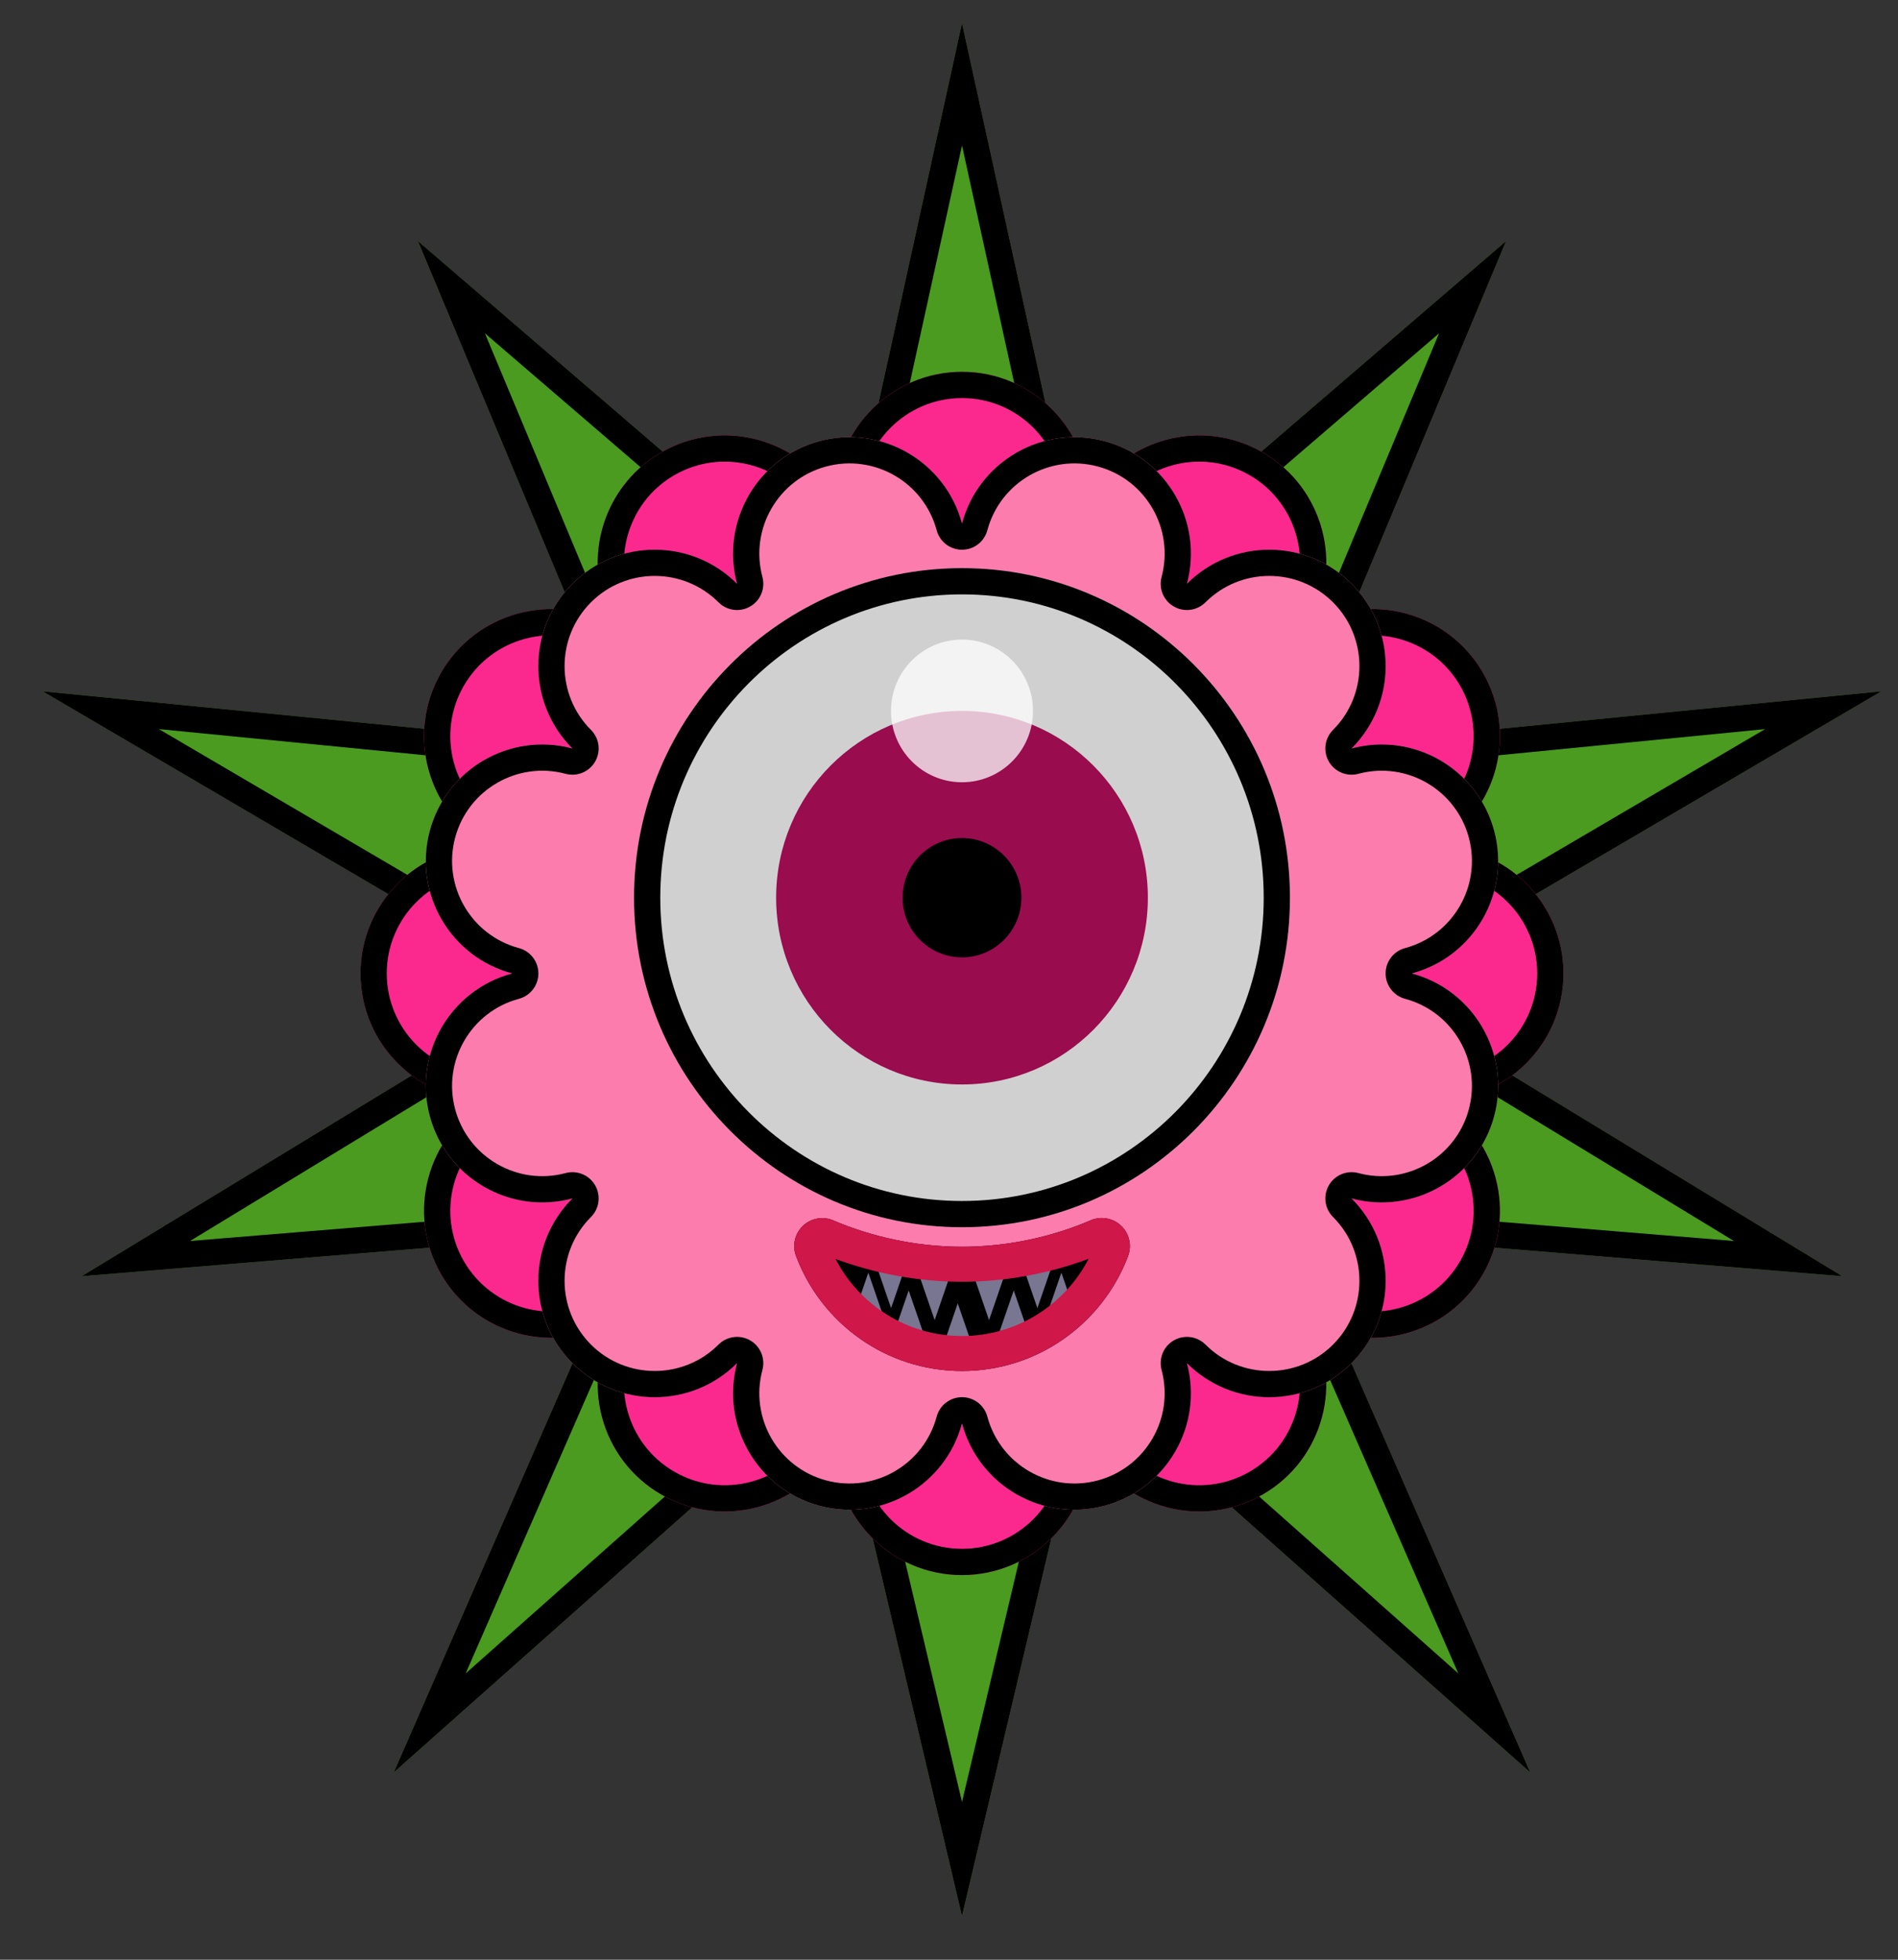 <?xml version="1.0" encoding="UTF-8" standalone="no"?><!DOCTYPE svg PUBLIC "-//W3C//DTD SVG 1.1//EN" "http://www.w3.org/Graphics/SVG/1.1/DTD/svg11.dtd"><svg width="100%" height="100%" viewBox="0 0 217 224" version="1.1" xmlns="http://www.w3.org/2000/svg" xmlns:xlink="http://www.w3.org/1999/xlink" xml:space="preserve" xmlns:serif="http://www.serif.com/" style="fill-rule:evenodd;clip-rule:evenodd;stroke-linejoin:round;stroke-miterlimit:2;"><rect x="0" y="0" width="217" height="224" fill="#333333" stroke="none"/><g id="Player"></g><g id="Player1" serif:id="Player"></g><g id="Orb"></g><g id="Tentacle"></g><g id="board"></g><g id="Smoke"></g><g id="EyeMonster"><path id="Spikes" d="M109.986,2.646l14.489,65.933l47.715,-41.025l-24.272,58.058l67.184,-6.595l-58.229,34.155l53.762,32.702l-62.717,-5.143l27.033,61.858l-50.476,-44.825l-14.489,61.236l-14.489,-61.236l-50.477,44.825l27.033,-61.858l-62.716,5.143l53.762,-32.702l-58.23,-34.155l67.184,6.595l-24.272,-58.058l47.716,41.025l14.489,-65.933Z" style="fill:#4a9b1f;"/><path d="M109.986,2.646l14.489,65.933l47.715,-41.025l-24.272,58.058l67.184,-6.595l-58.229,34.155l53.762,32.702l-62.717,-5.143l27.033,61.858l-50.476,-44.825l-14.489,61.236l-14.489,-61.236l-50.477,44.825l27.033,-61.858l-62.716,5.143l53.762,-32.702l-58.23,-34.155l67.184,6.595l-24.272,-58.058l47.716,41.025l14.489,-65.933Zm-0,13.977l11.558,52.6c0.227,1.032 0.979,1.868 1.981,2.202c1.001,0.334 2.105,0.118 2.905,-0.571l38.102,-32.759c-0,0 -19.382,46.36 -19.382,46.36c-0.407,0.974 -0.272,2.091 0.355,2.94c0.628,0.849 1.655,1.306 2.706,1.203l53.597,-5.261c0,-0 -46.453,27.247 -46.453,27.247c-0.911,0.534 -1.474,1.508 -1.482,2.563c-0.009,1.056 0.538,2.039 1.441,2.588l42.929,26.113c-0,0 -50.08,-4.107 -50.08,-4.107c-1.052,-0.086 -2.072,0.387 -2.686,1.246c-0.614,0.859 -0.731,1.978 -0.308,2.945l21.566,49.349c0,-0 -40.268,-35.761 -40.268,-35.761c-0.79,-0.701 -1.89,-0.935 -2.897,-0.617c-1.006,0.318 -1.772,1.142 -2.015,2.17l-11.569,48.898c-0,-0 -11.57,-48.898 -11.57,-48.898c-0.243,-1.028 -1.008,-1.852 -2.015,-2.17c-1.007,-0.318 -2.107,-0.084 -2.896,0.617l-40.269,35.761c0,-0 21.566,-49.349 21.566,-49.349c0.423,-0.967 0.306,-2.086 -0.307,-2.945c-0.614,-0.859 -1.634,-1.332 -2.687,-1.246l-50.079,4.107c-0,0 42.929,-26.113 42.929,-26.113c0.902,-0.549 1.449,-1.532 1.441,-2.588c-0.009,-1.055 -0.572,-2.029 -1.482,-2.563l-46.454,-27.247c0,-0 53.597,5.261 53.597,5.261c1.051,0.103 2.079,-0.354 2.706,-1.203c0.628,-0.849 0.763,-1.966 0.355,-2.94l-19.381,-46.36c-0,0 38.101,32.759 38.101,32.759c0.801,0.689 1.904,0.905 2.906,0.571c1.001,-0.334 1.753,-1.17 1.98,-2.202l11.559,-52.6Z"/><g id="Flesh"><path d="M95.453,57.031c0,-8.021 6.512,-14.533 14.533,-14.533c8.02,0 14.532,6.512 14.532,14.533c4.011,-6.947 12.906,-9.33 19.852,-5.32c6.946,4.011 9.33,12.906 5.319,19.852c6.947,-4.01 15.842,-1.627 19.852,5.319c4.011,6.947 1.627,15.842 -5.319,19.852c8.021,0 14.532,6.512 14.532,14.533c0,8.02 -6.511,14.532 -14.532,14.532c6.946,4.011 9.33,12.906 5.319,19.852c-4.01,6.946 -12.905,9.33 -19.852,5.319c4.011,6.947 1.627,15.842 -5.319,19.852c-6.946,4.011 -15.841,1.627 -19.852,-5.319c0,8.021 -6.512,14.532 -14.532,14.532c-8.021,0 -14.533,-6.511 -14.533,-14.532c-4.01,6.946 -12.905,9.33 -19.852,5.319c-6.946,-4.01 -9.329,-12.905 -5.319,-19.852c-6.946,4.011 -15.841,1.627 -19.852,-5.319c-4.01,-6.946 -1.627,-15.841 5.32,-19.852c-8.021,0 -14.533,-6.512 -14.533,-14.532c0,-8.021 6.512,-14.533 14.533,-14.533c-6.947,-4.01 -9.33,-12.905 -5.32,-19.852c4.011,-6.946 12.906,-9.329 19.852,-5.319c-4.01,-6.946 -1.627,-15.841 5.319,-19.852c6.947,-4.01 15.842,-1.627 19.852,5.32Z" style="fill:#fb298d;"/><path d="M95.453,57.031c0,-8.021 6.512,-14.533 14.533,-14.533c8.02,0 14.532,6.512 14.532,14.533c4.011,-6.947 12.906,-9.33 19.852,-5.32c6.946,4.011 9.33,12.906 5.319,19.852c6.947,-4.01 15.842,-1.627 19.852,5.319c4.011,6.947 1.627,15.842 -5.319,19.852c8.021,0 14.532,6.512 14.532,14.533c0,8.02 -6.511,14.532 -14.532,14.532c6.946,4.011 9.33,12.906 5.319,19.852c-4.01,6.946 -12.905,9.33 -19.852,5.319c4.011,6.947 1.627,15.842 -5.319,19.852c-6.946,4.011 -15.841,1.627 -19.852,-5.319c0,8.021 -6.512,14.532 -14.532,14.532c-8.021,0 -14.533,-6.511 -14.533,-14.532c-4.01,6.946 -12.905,9.33 -19.852,5.319c-6.946,-4.01 -9.329,-12.905 -5.319,-19.852c-6.946,4.011 -15.841,1.627 -19.852,-5.319c-4.01,-6.946 -1.627,-15.841 5.32,-19.852c-8.021,0 -14.533,-6.512 -14.533,-14.532c0,-8.021 6.512,-14.533 14.533,-14.533c-6.947,-4.01 -9.33,-12.905 -5.32,-19.852c4.011,-6.946 12.906,-9.329 19.852,-5.319c-4.01,-6.946 -1.627,-15.841 5.319,-19.852c6.947,-4.01 15.842,-1.627 19.852,5.32Zm-2.598,1.5c0.679,1.175 2.063,1.749 3.375,1.397c1.311,-0.351 2.223,-1.54 2.223,-2.897c0,-6.365 5.168,-11.533 11.533,-11.533c6.365,0 11.532,5.168 11.532,11.533c0,1.357 0.912,2.546 2.224,2.897c1.311,0.352 2.695,-0.222 3.374,-1.397c3.183,-5.513 10.242,-7.404 15.754,-4.222c5.512,3.183 7.404,10.242 4.221,15.754c-0.679,1.176 -0.483,2.661 0.477,3.621c0.96,0.961 2.445,1.156 3.621,0.477c5.513,-3.182 12.572,-1.291 15.754,4.221c3.183,5.513 1.291,12.572 -4.221,15.754c-1.176,0.679 -1.749,2.063 -1.398,3.375c0.352,1.311 1.54,2.223 2.898,2.223c6.365,0 11.532,5.168 11.532,11.533c0,6.365 -5.167,11.532 -11.532,11.532c-1.358,0 -2.546,0.912 -2.898,2.224c-0.351,1.311 0.222,2.695 1.398,3.374c5.512,3.183 7.404,10.242 4.221,15.754c-3.182,5.512 -10.241,7.404 -15.754,4.221c-1.176,-0.679 -2.661,-0.483 -3.621,0.477c-0.96,0.96 -1.156,2.445 -0.477,3.621c3.183,5.513 1.291,12.572 -4.221,15.754c-5.512,3.183 -12.571,1.291 -15.754,-4.221c-0.679,-1.176 -2.063,-1.749 -3.374,-1.398c-1.312,0.352 -2.224,1.54 -2.224,2.898c0,6.365 -5.167,11.532 -11.532,11.532c-6.365,0 -11.533,-5.167 -11.533,-11.532c0,-1.358 -0.912,-2.546 -2.223,-2.898c-1.312,-0.351 -2.696,0.222 -3.375,1.398c-3.182,5.512 -10.241,7.404 -15.754,4.221c-5.512,-3.182 -7.403,-10.241 -4.221,-15.754c0.679,-1.176 0.484,-2.661 -0.477,-3.621c-0.96,-0.96 -2.445,-1.156 -3.621,-0.477c-5.512,3.183 -12.571,1.291 -15.754,-4.221c-3.182,-5.512 -1.291,-12.571 4.222,-15.754c1.175,-0.679 1.749,-2.063 1.397,-3.374c-0.351,-1.312 -1.54,-2.224 -2.897,-2.224c-6.365,0 -11.533,-5.167 -11.533,-11.532c0,-6.365 5.168,-11.533 11.533,-11.533c1.357,0 2.546,-0.912 2.897,-2.223c0.352,-1.312 -0.222,-2.696 -1.397,-3.375c-5.513,-3.182 -7.404,-10.241 -4.222,-15.754c3.183,-5.512 10.242,-7.403 15.754,-4.221c1.176,0.679 2.661,0.484 3.621,-0.477c0.961,-0.96 1.156,-2.445 0.477,-3.621c-3.182,-5.512 -1.291,-12.571 4.221,-15.754c5.513,-3.182 12.572,-1.291 15.754,4.222Z"/><path d="M109.986,59.834c1.901,-7.097 9.207,-11.314 16.303,-9.413c7.097,1.902 11.315,9.207 9.413,16.304c5.195,-5.195 13.631,-5.195 18.826,-0c5.195,5.195 5.195,13.63 -0,18.825c7.096,-1.901 14.402,2.317 16.303,9.413c1.902,7.097 -2.316,14.402 -9.412,16.304c7.096,1.901 11.314,9.207 9.412,16.303c-1.901,7.097 -9.207,11.315 -16.303,9.413c5.195,5.195 5.195,13.631 -0,18.826c-5.195,5.195 -13.631,5.195 -18.826,-0c1.902,7.097 -2.316,14.402 -9.413,16.303c-7.096,1.902 -14.402,-2.316 -16.303,-9.412c-1.902,7.096 -9.207,11.314 -16.304,9.412c-7.096,-1.901 -11.314,-9.206 -9.413,-16.303c-5.195,5.195 -13.63,5.195 -18.825,-0c-5.195,-5.195 -5.195,-13.631 -0,-18.826c-7.097,1.902 -14.402,-2.316 -16.304,-9.413c-1.901,-7.096 2.316,-14.402 9.413,-16.303c-7.097,-1.902 -11.314,-9.207 -9.413,-16.304c1.902,-7.096 9.207,-11.314 16.304,-9.413c-5.195,-5.195 -5.195,-13.63 -0,-18.825c5.195,-5.195 13.63,-5.195 18.825,-0c-1.901,-7.097 2.317,-14.402 9.413,-16.304c7.097,-1.901 14.402,2.316 16.304,9.413Z" style="fill:#fd7cae;"/><path d="M109.986,59.834c1.901,-7.097 9.207,-11.314 16.303,-9.413c7.097,1.902 11.315,9.207 9.413,16.304c5.195,-5.195 13.631,-5.195 18.826,-0c5.195,5.195 5.195,13.63 -0,18.825c7.096,-1.901 14.402,2.317 16.303,9.413c1.902,7.097 -2.316,14.402 -9.412,16.304c7.096,1.901 11.314,9.207 9.412,16.303c-1.901,7.097 -9.207,11.315 -16.303,9.413c5.195,5.195 5.195,13.631 -0,18.826c-5.195,5.195 -13.631,5.195 -18.826,-0c1.902,7.097 -2.316,14.402 -9.413,16.303c-7.096,1.902 -14.402,-2.316 -16.303,-9.412c-1.902,7.096 -9.207,11.314 -16.304,9.412c-7.096,-1.901 -11.314,-9.206 -9.413,-16.303c-5.195,5.195 -13.63,5.195 -18.825,-0c-5.195,-5.195 -5.195,-13.631 -0,-18.826c-7.097,1.902 -14.402,-2.316 -16.304,-9.413c-1.901,-7.096 2.316,-14.402 9.413,-16.303c-7.097,-1.902 -11.314,-9.207 -9.413,-16.304c1.902,-7.096 9.207,-11.314 16.304,-9.413c-5.195,-5.195 -5.195,-13.63 -0,-18.825c5.195,-5.195 13.63,-5.195 18.825,-0c-1.901,-7.097 2.317,-14.402 9.413,-16.304c7.097,-1.901 14.402,2.316 16.304,9.413Zm-2.898,0.776c0.351,1.312 1.54,2.224 2.898,2.224c1.358,-0 2.546,-0.912 2.898,-2.224c1.473,-5.497 7.132,-8.764 12.629,-7.291c5.497,1.473 8.764,7.132 7.291,12.629c-0.351,1.312 0.222,2.696 1.398,3.375c1.176,0.679 2.661,0.483 3.621,-0.477c4.025,-4.024 10.559,-4.024 14.584,-0c4.024,4.024 4.024,10.559 -0,14.583c-0.961,0.96 -1.156,2.445 -0.477,3.621c0.679,1.176 2.063,1.75 3.374,1.398c5.498,-1.473 11.157,1.794 12.63,7.292c1.473,5.497 -1.795,11.156 -7.292,12.629c-1.311,0.351 -2.223,1.54 -2.223,2.898c-0,1.358 0.912,2.546 2.223,2.898c5.497,1.473 8.765,7.132 7.292,12.629c-1.473,5.497 -7.132,8.764 -12.63,7.291c-1.311,-0.351 -2.695,0.222 -3.374,1.398c-0.679,1.176 -0.484,2.661 0.477,3.621c4.024,4.025 4.024,10.559 -0,14.584c-4.025,4.024 -10.559,4.024 -14.584,-0c-0.96,-0.961 -2.445,-1.156 -3.621,-0.477c-1.176,0.679 -1.749,2.063 -1.398,3.374c1.473,5.498 -1.794,11.157 -7.291,12.63c-5.497,1.473 -11.156,-1.795 -12.629,-7.292c-0.352,-1.311 -1.54,-2.223 -2.898,-2.223c-1.358,-0 -2.547,0.912 -2.898,2.223c-1.473,5.497 -7.132,8.765 -12.629,7.292c-5.498,-1.473 -8.765,-7.132 -7.292,-12.63c0.352,-1.311 -0.222,-2.695 -1.398,-3.374c-1.176,-0.679 -2.661,-0.484 -3.621,0.477c-4.024,4.024 -10.559,4.024 -14.583,-0c-4.024,-4.025 -4.024,-10.559 -0,-14.584c0.96,-0.96 1.156,-2.445 0.477,-3.621c-0.679,-1.176 -2.063,-1.749 -3.375,-1.398c-5.497,1.473 -11.156,-1.794 -12.629,-7.291c-1.473,-5.497 1.794,-11.156 7.291,-12.629c1.312,-0.352 2.224,-1.54 2.224,-2.898c-0,-1.358 -0.912,-2.547 -2.224,-2.898c-5.497,-1.473 -8.764,-7.132 -7.291,-12.629c1.473,-5.498 7.132,-8.765 12.629,-7.292c1.312,0.352 2.696,-0.222 3.375,-1.398c0.679,-1.176 0.483,-2.661 -0.477,-3.621c-4.024,-4.024 -4.024,-10.559 -0,-14.583c4.024,-4.024 10.559,-4.024 14.583,-0c0.96,0.96 2.445,1.156 3.621,0.477c1.176,-0.679 1.75,-2.063 1.398,-3.375c-1.473,-5.497 1.794,-11.156 7.292,-12.629c5.497,-1.473 11.156,1.794 12.629,7.291Z"/></g><g id="Eye"><ellipse cx="109.986" cy="102.607" rx="37.496" ry="37.669" style="fill:#d0d0d0;"/><path d="M109.986,64.938c20.694,0 37.496,16.879 37.496,37.669c-0,20.79 -16.802,37.669 -37.496,37.669c-20.695,0 -37.496,-16.879 -37.496,-37.669c-0,-20.79 16.801,-37.669 37.496,-37.669Zm-0,3c19.042,0 34.496,15.539 34.496,34.669c-0,19.131 -15.454,34.669 -34.496,34.669c-19.043,0 -34.496,-15.538 -34.496,-34.669c-0,-19.13 15.453,-34.669 34.496,-34.669Z"/><ellipse cx="109.986" cy="102.607" rx="21.25" ry="21.348" style="fill:#990c4e;"/><ellipse cx="109.986" cy="102.607" rx="6.788" ry="6.819"/><ellipse cx="109.986" cy="81.26" rx="8.117" ry="8.154" style="fill:#fff;fill-opacity:0.75;"/></g><g id="Mouth"><path d="M95.356,139.531c-1.188,-0.552 -2.593,-0.325 -3.547,0.574c-0.953,0.898 -1.263,2.287 -0.782,3.506c2.893,7.655 10.295,13.097 18.959,13.097c8.663,-0 16.065,-5.442 18.971,-13.092c0.483,-1.224 0.171,-2.618 -0.786,-3.521c-0.958,-0.902 -2.368,-1.13 -3.562,-0.577c-4.189,1.794 -9.268,2.989 -14.623,2.989c-5.356,-0 -10.435,-1.195 -14.63,-2.976Z"/><g><path d="M99.277,145.467l2.015,5.852l-4.03,0l2.015,-5.852Z" style="fill:#797691;"/><path d="M121.348,145.467l2.015,5.852l-4.03,0l2.015,-5.852Z" style="fill:#797691;"/><path d="M109.501,148.977l2.016,5.852l-4.031,0l2.015,-5.852Z" style="fill:#797691;"/><path d="M106.862,150.89l-2.015,-5.853l4.03,0l-2.015,5.853Z" style="fill:#797691;"/><path d="M113.078,150.89l-2.015,-5.853l4.03,0l-2.015,5.853Z" style="fill:#797691;"/><path d="M118.605,149.522l-2.015,-5.852l4.03,-0l-2.015,5.852Z" style="fill:#797691;"/><path d="M101.877,149.522l-2.015,-5.852l4.03,-0l-2.015,5.852Z" style="fill:#797691;"/><path d="M103.89,147.498l2.016,5.852l-4.031,0l2.015,-5.852Z" style="fill:#797691;"/><path d="M115.901,147.498l2.015,5.852l-4.031,0l2.016,-5.852Z" style="fill:#797691;"/></g><path d="M95.356,139.531c-1.188,-0.552 -2.593,-0.325 -3.547,0.574c-0.953,0.898 -1.263,2.287 -0.782,3.506c2.893,7.655 10.295,13.097 18.959,13.097c8.663,-0 16.065,-5.442 18.971,-13.092c0.483,-1.224 0.171,-2.618 -0.786,-3.521c-0.958,-0.902 -2.368,-1.13 -3.562,-0.577c-4.189,1.794 -9.268,2.989 -14.623,2.989c-5.356,-0 -10.435,-1.195 -14.63,-2.976Zm29.108,4.352c-2.709,5.24 -8.178,8.825 -14.478,8.825c-6.292,-0 -11.755,-3.576 -14.457,-8.807c4.279,1.586 9.25,2.606 14.457,2.606c5.217,-0 10.198,-1.024 14.478,-2.624Z" style="fill:#cf1749;"/></g></g></svg>